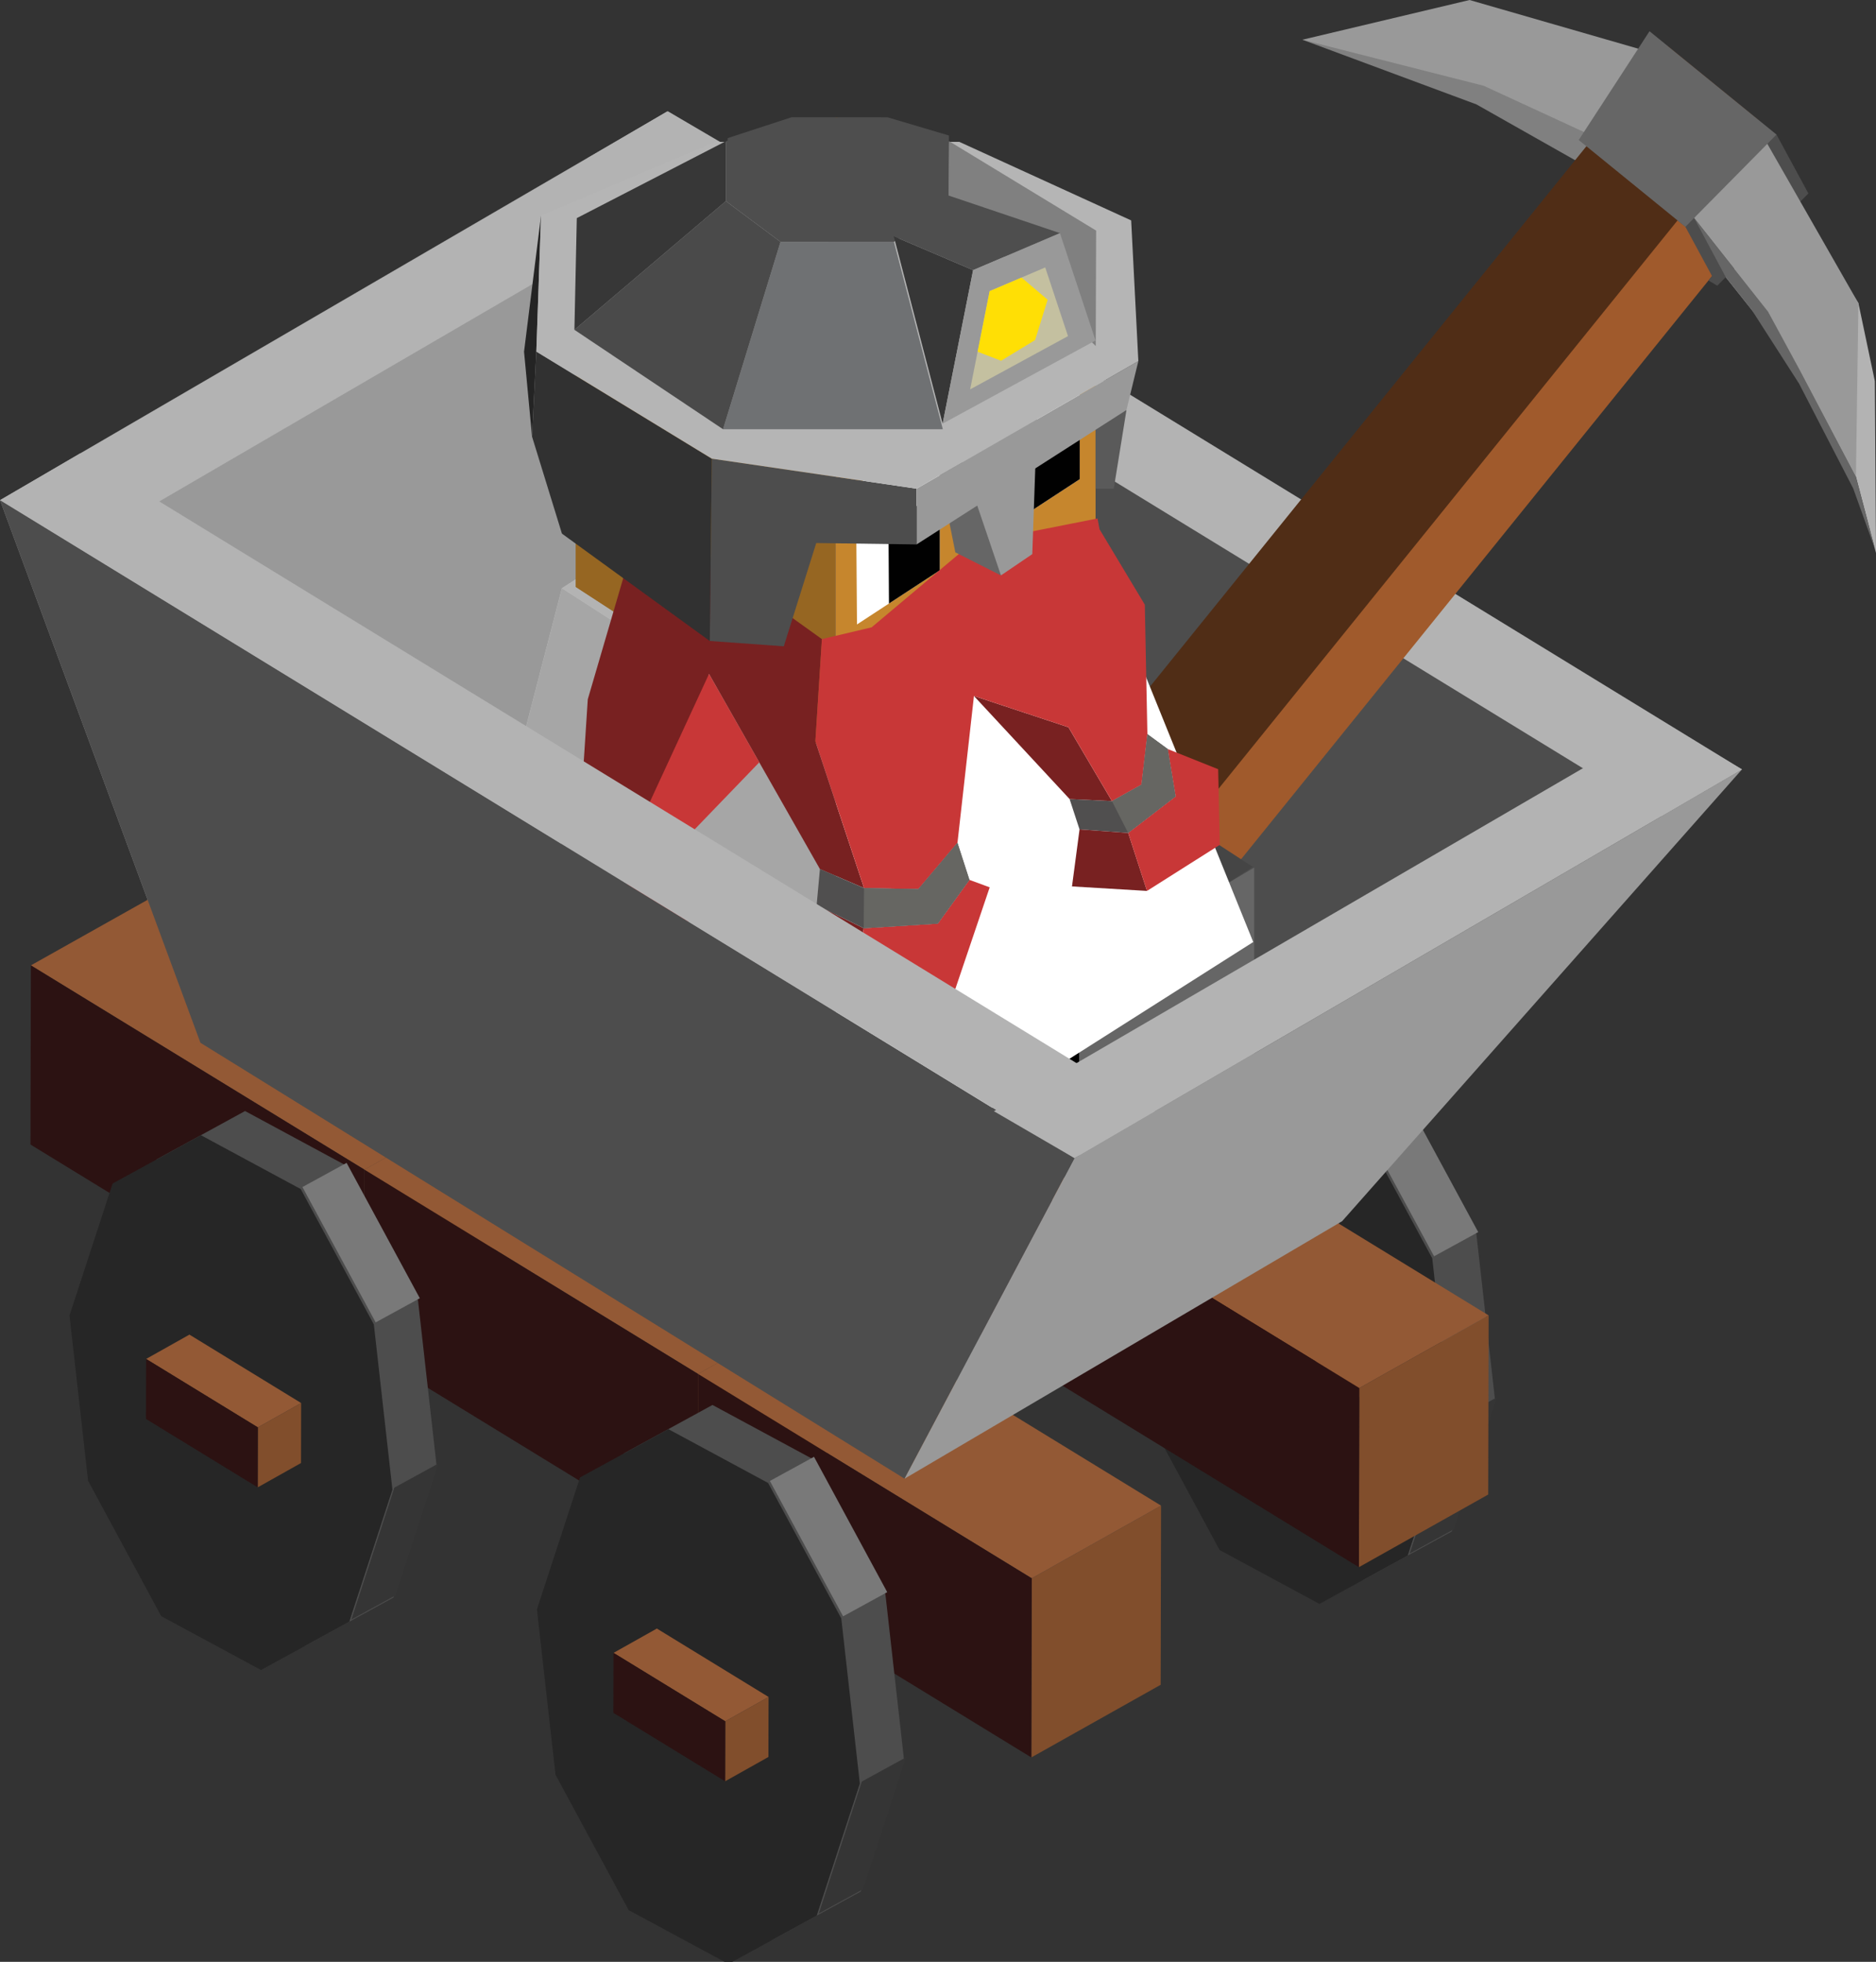 <?xml version="1.0" encoding="UTF-8" standalone="no"?>
<!-- Created with Inkscape (http://www.inkscape.org/) -->

<svg
   width="163.262mm"
   height="170.695mm"
   viewBox="0 0 163.262 170.695"
   version="1.1"
   id="svg1"
   inkscape:version="1.3 (0e150ed6c4, 2023-07-21)"
   sodipodi:docname="DWARF - GOBLINS all sprites.svg"
   xml:space="preserve"
   xmlns:inkscape="http://www.inkscape.org/namespaces/inkscape"
   xmlns:sodipodi="http://sodipodi.sourceforge.net/DTD/sodipodi-0.dtd"
   xmlns="http://www.w3.org/2000/svg"
   xmlns:svg="http://www.w3.org/2000/svg"><rect x="0" y="0" width="163.262" height="170.695" fill="#333333" stroke="none"/><sodipodi:namedview
     id="namedview1"
     pagecolor="#ffffff"
     bordercolor="#000000"
     borderopacity="0.25"
     inkscape:showpageshadow="2"
     inkscape:pageopacity="0.0"
     inkscape:pagecheckerboard="0"
     inkscape:deskcolor="#d1d1d1"
     inkscape:document-units="mm"
     inkscape:zoom="0.12267851"
     inkscape:cx="10873.95"
     inkscape:cy="2058.2251"
     inkscape:window-width="1920"
     inkscape:window-height="991"
     inkscape:window-x="-9"
     inkscape:window-y="-9"
     inkscape:window-maximized="1"
     inkscape:current-layer="layer1" /><defs
     id="defs1" /><g
     inkscape:label="Capa 1"
     inkscape:groupmode="layer"
     id="layer1"
     transform="translate(-2409.139,-79.715)"><g
       id="g59-0"
       transform="translate(-136.588,881.162)"><g
         id="g148-8-4-2"
         transform="translate(1622.38,-943.294)"><g
           id="g146-7-0-7"
           transform="translate(-42.176,-64.408)"><path
             sodipodi:type="star"
             style="fill:#4d4d4d;fill-opacity:1;stroke-width:3;stroke-opacity:0.971"
             id="path19-9-2-9-6"
             inkscape:flatsided="true"
             sodipodi:sides="10"
             sodipodi:cx="662.48096"
             sodipodi:cy="260.98868"
             sodipodi:r1="27.361679"
             sodipodi:r2="26.022501"
             sodipodi:arg1="1.3291344"
             sodipodi:arg2="1.6432937"
             inkscape:rounded="0"
             inkscape:randomized="0"
             d="m 669.029,287.555 -16.866,-1.225 -12.925,-10.905 -4.047,-16.419 6.377,-15.662 14.365,-8.923 16.866,1.225 12.925,10.905 4.047,16.419 -6.377,15.662 z"
             transform="matrix(0.517,0.218,-0.029,0.822,746.639,-38.518)" /><path
             sodipodi:type="star"
             style="fill:#262626;fill-opacity:1;stroke-width:3;stroke-opacity:0.971"
             id="path19-9-3-0-8-7"
             inkscape:flatsided="true"
             sodipodi:sides="10"
             sodipodi:cx="662.48096"
             sodipodi:cy="260.98868"
             sodipodi:r1="27.361679"
             sodipodi:r2="26.022501"
             sodipodi:arg1="1.3291344"
             sodipodi:arg2="1.6432937"
             inkscape:rounded="0"
             inkscape:randomized="0"
             d="m 669.029,287.555 -16.866,-1.225 -12.925,-10.905 -4.047,-16.419 6.377,-15.662 14.365,-8.923 16.866,1.225 12.925,10.905 4.047,16.419 -6.377,15.662 z"
             transform="matrix(0.517,0.218,-0.029,0.822,742.798,-36.415)" /><path
             style="fill:#797979;fill-opacity:1;stroke-width:15;stroke-linecap:round"
             d="m 1094.167,313.457 -3.841,2.102 -6.372,-11.777 3.841,-2.102"
             id="path133-2-8-8" /><path
             style="fill:#353535;fill-opacity:1;stroke-width:15;stroke-linecap:round"
             d="m 1091.951,329.935 3.841,-2.102 -3.744,11.483 -3.841,2.102"
             id="path143-5-6-4" /></g><g
           id="g147-7-7-2"><path
             style="fill:#814e2c;fill-opacity:1;stroke-width:15;stroke-linecap:round"
             d="m 1037.894,260.284 -0.012,5.22 3.77,-2.117 0.012,-5.22"
             id="path146-5-2-2-7-9"
             sodipodi:nodetypes="cccc" /><path
             style="fill:#935935;fill-opacity:1;stroke-width:15;stroke-linecap:round"
             d="m 1028.171,254.331 3.77,-2.117 9.723,5.953 -3.77,2.117"
             id="path146-3-6-1" /><path
             style="fill:#2c1212;fill-opacity:1;stroke-width:15;stroke-linecap:round"
             d="m 1028.171,254.331 -0.012,5.22 9.723,5.953 0.012,-5.22"
             id="path146-5-7-5-2"
             sodipodi:nodetypes="cccc" /></g></g><g
         id="g151-9-6-8"
         transform="translate(1309.14,-993.755)"><g
           id="g147-7-9-6-0-2"
           transform="matrix(2.986,0,0,2.986,-1802.338,-499.683)"><path
             style="fill:#814e2c;fill-opacity:1;stroke-width:15;stroke-linecap:round"
             d="m 1037.894,260.284 -0.012,5.22 3.77,-2.117 0.012,-5.22"
             id="path146-5-2-2-0-3-9-4"
             sodipodi:nodetypes="cccc" /><path
             style="fill:#935935;fill-opacity:1;stroke-width:15;stroke-linecap:round"
             d="m 1028.171,254.331 3.77,-2.117 9.723,5.953 -3.77,2.117"
             id="path146-3-1-9-3-4" /><path
             style="fill:#2c1212;fill-opacity:1;stroke-width:15;stroke-linecap:round"
             d="m 1028.171,254.331 -0.012,5.22 9.723,5.953 0.012,-5.22"
             id="path146-5-7-3-7-9-3"
             sodipodi:nodetypes="cccc" /></g><g
           id="g147-7-9-3-7-9-7"
           transform="matrix(2.986,0,0,2.986,-1773.304,-481.907)"><path
             style="fill:#814e2c;fill-opacity:1;stroke-width:15;stroke-linecap:round"
             d="m 1037.894,260.284 -0.012,5.22 3.77,-2.117 0.012,-5.22"
             id="path146-5-2-2-0-0-5-3-8"
             sodipodi:nodetypes="cccc" /><path
             style="fill:#935935;fill-opacity:1;stroke-width:15;stroke-linecap:round"
             d="m 1028.171,254.331 3.77,-2.117 9.723,5.953 -3.77,2.117"
             id="path146-3-1-6-1-8-8" /><path
             style="fill:#2c1212;fill-opacity:1;stroke-width:15;stroke-linecap:round"
             d="m 1028.171,254.331 -0.012,5.22 9.723,5.953 0.012,-5.22"
             id="path146-5-7-3-3-0-7-7"
             sodipodi:nodetypes="cccc" /></g><g
           id="g147-7-9-39-7-5-9"
           transform="matrix(2.986,0,0,2.986,-1744.27,-464.131)"><path
             style="fill:#814e2c;fill-opacity:1;stroke-width:15;stroke-linecap:round"
             d="m 1037.894,260.284 -0.012,5.22 3.77,-2.117 0.012,-5.22"
             id="path146-5-2-2-0-6-1-8-6"
             sodipodi:nodetypes="cccc" /><path
             style="fill:#935935;fill-opacity:1;stroke-width:15;stroke-linecap:round"
             d="m 1028.171,254.331 3.77,-2.117 9.723,5.953 -3.77,2.117"
             id="path146-3-1-3-7-3-1" /><path
             style="fill:#2c1212;fill-opacity:1;stroke-width:15;stroke-linecap:round"
             d="m 1028.171,254.331 -0.012,5.22 9.723,5.953 0.012,-5.22"
             id="path146-5-7-3-4-1-5-1"
             sodipodi:nodetypes="cccc" /></g></g><g
         id="g150-5-9"
         transform="translate(1301.355,-947.333)"><path
           style="fill:#999999;stroke:none;stroke-width:18.674;stroke-opacity:0"
           d="m 1261.816,236.614 37.097,-21.741 3.536,-59.297 -58.077,33.819"
           id="path141-7-9-3-0-5-7-7-5-9-2-4-2-1-5-1-2-5"
           sodipodi:nodetypes="cccc" /><path
           style="fill:#4d4d4d;stroke:none;stroke-width:18.674;stroke-opacity:0"
           d="m 1344.875,242.554 -45.962,-27.681 3.536,-59.297 93.518,57.254"
           id="path141-0-0-7-9-7-7-5-2-2-9-1-5-6-3-4-3-3-1"
           sodipodi:nodetypes="cccc" /></g><g
         id="g148-7-4-5-0"
         transform="translate(1581.701,-968.868)"><g
           id="g146-9-8-5-0"
           transform="translate(-42.176,-64.408)"><path
             sodipodi:type="star"
             style="fill:#4d4d4d;fill-opacity:1;stroke-width:3;stroke-opacity:0.971"
             id="path19-9-7-6-3-8"
             inkscape:flatsided="true"
             sodipodi:sides="10"
             sodipodi:cx="662.48096"
             sodipodi:cy="260.98868"
             sodipodi:r1="27.361679"
             sodipodi:r2="26.022501"
             sodipodi:arg1="1.3291344"
             sodipodi:arg2="1.6432937"
             inkscape:rounded="0"
             inkscape:randomized="0"
             d="m 669.029,287.555 -16.866,-1.225 -12.925,-10.905 -4.047,-16.419 6.377,-15.662 14.365,-8.923 16.866,1.225 12.925,10.905 4.047,16.419 -6.377,15.662 z"
             transform="matrix(0.517,0.218,-0.029,0.822,746.639,-38.518)" /><path
             sodipodi:type="star"
             style="fill:#262626;fill-opacity:1;stroke-width:3;stroke-opacity:0.971"
             id="path19-9-3-7-5-1-4"
             inkscape:flatsided="true"
             sodipodi:sides="10"
             sodipodi:cx="662.48096"
             sodipodi:cy="260.98868"
             sodipodi:r1="27.361679"
             sodipodi:r2="26.022501"
             sodipodi:arg1="1.3291344"
             sodipodi:arg2="1.6432937"
             inkscape:rounded="0"
             inkscape:randomized="0"
             d="m 669.029,287.555 -16.866,-1.225 -12.925,-10.905 -4.047,-16.419 6.377,-15.662 14.365,-8.923 16.866,1.225 12.925,10.905 4.047,16.419 -6.377,15.662 z"
             transform="matrix(0.517,0.218,-0.029,0.822,742.798,-36.415)" /><path
             style="fill:#797979;fill-opacity:1;stroke-width:15;stroke-linecap:round"
             d="m 1094.167,313.457 -3.841,2.102 -6.372,-11.777 3.841,-2.102"
             id="path133-0-1-7-1" /><path
             style="fill:#353535;fill-opacity:1;stroke-width:15;stroke-linecap:round"
             d="m 1091.951,329.935 3.841,-2.102 -3.744,11.483 -3.841,2.102"
             id="path143-14-2-5-8" /></g><g
           id="g147-2-6-4-4"><path
             style="fill:#814e2c;fill-opacity:1;stroke-width:15;stroke-linecap:round"
             d="m 1037.894,260.284 -0.012,5.22 3.77,-2.117 0.012,-5.22"
             id="path146-5-2-0-4-5-9"
             sodipodi:nodetypes="cccc" /><path
             style="fill:#935935;fill-opacity:1;stroke-width:15;stroke-linecap:round"
             d="m 1028.171,254.331 3.77,-2.117 9.723,5.953 -3.77,2.117"
             id="path146-9-6-0-8" /><path
             style="fill:#2c1212;fill-opacity:1;stroke-width:15;stroke-linecap:round"
             d="m 1028.171,254.331 -0.012,5.22 9.723,5.953 0.012,-5.22"
             id="path146-5-3-3-3-8"
             sodipodi:nodetypes="cccc" /></g></g><g
         id="g151-1-4"
         transform="translate(1280.633,-977.202)"><g
           id="g147-7-9-9-4"
           transform="matrix(2.986,0,0,2.986,-1802.338,-499.683)"><path
             style="fill:#814e2c;fill-opacity:1;stroke-width:15;stroke-linecap:round"
             d="m 1037.894,260.284 -0.012,5.22 3.77,-2.117 0.012,-5.22"
             id="path146-5-2-2-0-1-5"
             sodipodi:nodetypes="cccc" /><path
             style="fill:#935935;fill-opacity:1;stroke-width:15;stroke-linecap:round"
             d="m 1028.171,254.331 3.77,-2.117 9.723,5.953 -3.77,2.117"
             id="path146-3-1-5-2" /><path
             style="fill:#2c1212;fill-opacity:1;stroke-width:15;stroke-linecap:round"
             d="m 1028.171,254.331 -0.012,5.22 9.723,5.953 0.012,-5.22"
             id="path146-5-7-3-1-1"
             sodipodi:nodetypes="cccc" /></g><g
           id="g147-7-9-3-2-3"
           transform="matrix(2.986,0,0,2.986,-1773.304,-481.907)"><path
             style="fill:#814e2c;fill-opacity:1;stroke-width:15;stroke-linecap:round"
             d="m 1037.894,260.284 -0.012,5.22 3.77,-2.117 0.012,-5.22"
             id="path146-5-2-2-0-0-9-7"
             sodipodi:nodetypes="cccc" /><path
             style="fill:#935935;fill-opacity:1;stroke-width:15;stroke-linecap:round"
             d="m 1028.171,254.331 3.77,-2.117 9.723,5.953 -3.77,2.117"
             id="path146-3-1-6-7-3" /><path
             style="fill:#2c1212;fill-opacity:1;stroke-width:15;stroke-linecap:round"
             d="m 1028.171,254.331 -0.012,5.22 9.723,5.953 0.012,-5.22"
             id="path146-5-7-3-3-7-0"
             sodipodi:nodetypes="cccc" /></g><g
           id="g147-7-9-39-6-8"
           transform="matrix(2.986,0,0,2.986,-1744.27,-464.131)"><path
             style="fill:#814e2c;fill-opacity:1;stroke-width:15;stroke-linecap:round"
             d="m 1037.894,260.284 -0.012,5.22 3.77,-2.117 0.012,-5.22"
             id="path146-5-2-2-0-6-3-4"
             sodipodi:nodetypes="cccc" /><path
             style="fill:#935935;fill-opacity:1;stroke-width:15;stroke-linecap:round"
             d="m 1028.171,254.331 3.77,-2.117 9.723,5.953 -3.77,2.117"
             id="path146-3-1-3-0-8" /><path
             style="fill:#2c1212;fill-opacity:1;stroke-width:15;stroke-linecap:round"
             d="m 1028.171,254.331 -0.012,5.22 9.723,5.953 0.012,-5.22"
             id="path146-5-7-3-4-4-7"
             sodipodi:nodetypes="cccc" /></g></g><g
         id="g148-3-2"
         transform="translate(1570.949,-911.967)"><g
           id="g146-77-6"
           transform="translate(-42.176,-64.408)"><path
             sodipodi:type="star"
             style="fill:#4d4d4d;fill-opacity:1;stroke-width:3;stroke-opacity:0.971"
             id="path19-9-0-8"
             inkscape:flatsided="true"
             sodipodi:sides="10"
             sodipodi:cx="662.48096"
             sodipodi:cy="260.98868"
             sodipodi:r1="27.361679"
             sodipodi:r2="26.022501"
             sodipodi:arg1="1.3291344"
             sodipodi:arg2="1.6432937"
             inkscape:rounded="0"
             inkscape:randomized="0"
             d="m 669.029,287.555 -16.866,-1.225 -12.925,-10.905 -4.047,-16.419 6.377,-15.662 14.365,-8.923 16.866,1.225 12.925,10.905 4.047,16.419 -6.377,15.662 z"
             transform="matrix(0.517,0.218,-0.029,0.822,746.639,-38.518)" /><path
             sodipodi:type="star"
             style="fill:#262626;fill-opacity:1;stroke-width:3;stroke-opacity:0.971"
             id="path19-9-3-3-3"
             inkscape:flatsided="true"
             sodipodi:sides="10"
             sodipodi:cx="662.48096"
             sodipodi:cy="260.98868"
             sodipodi:r1="27.361679"
             sodipodi:r2="26.022501"
             sodipodi:arg1="1.3291344"
             sodipodi:arg2="1.6432937"
             inkscape:rounded="0"
             inkscape:randomized="0"
             d="m 669.029,287.555 -16.866,-1.225 -12.925,-10.905 -4.047,-16.419 6.377,-15.662 14.365,-8.923 16.866,1.225 12.925,10.905 4.047,16.419 -6.377,15.662 z"
             transform="matrix(0.517,0.218,-0.029,0.822,742.798,-36.415)" /><path
             style="fill:#797979;fill-opacity:1;stroke-width:15;stroke-linecap:round"
             d="m 1094.167,313.457 -3.841,2.102 -6.372,-11.777 3.841,-2.102"
             id="path133-43-2" /><path
             style="fill:#353535;fill-opacity:1;stroke-width:15;stroke-linecap:round"
             d="m 1091.951,329.935 3.841,-2.102 -3.744,11.483 -3.841,2.102"
             id="path143-10-4" /></g><g
           id="g147-21-8"><path
             style="fill:#814e2c;fill-opacity:1;stroke-width:15;stroke-linecap:round"
             d="m 1037.894,260.284 -0.012,5.22 3.77,-2.117 0.012,-5.22"
             id="path146-5-2-9-4"
             sodipodi:nodetypes="cccc" /><path
             style="fill:#935935;fill-opacity:1;stroke-width:15;stroke-linecap:round"
             d="m 1028.171,254.331 3.77,-2.117 9.723,5.953 -3.77,2.117"
             id="path146-7-4" /><path
             style="fill:#2c1212;fill-opacity:1;stroke-width:15;stroke-linecap:round"
             d="m 1028.171,254.331 -0.012,5.22 9.723,5.953 0.012,-5.22"
             id="path146-5-9-5"
             sodipodi:nodetypes="cccc" /></g></g><g
         id="g148-7-2-6"
         transform="translate(1530.271,-937.541)"><g
           id="g146-9-9-5"
           transform="translate(-42.176,-64.408)"><path
             sodipodi:type="star"
             style="fill:#4d4d4d;fill-opacity:1;stroke-width:3;stroke-opacity:0.971"
             id="path19-9-7-7-6"
             inkscape:flatsided="true"
             sodipodi:sides="10"
             sodipodi:cx="662.48096"
             sodipodi:cy="260.98868"
             sodipodi:r1="27.361679"
             sodipodi:r2="26.022501"
             sodipodi:arg1="1.3291344"
             sodipodi:arg2="1.6432937"
             inkscape:rounded="0"
             inkscape:randomized="0"
             d="m 669.029,287.555 -16.866,-1.225 -12.925,-10.905 -4.047,-16.419 6.377,-15.662 14.365,-8.923 16.866,1.225 12.925,10.905 4.047,16.419 -6.377,15.662 z"
             transform="matrix(0.517,0.218,-0.029,0.822,746.639,-38.518)" /><path
             sodipodi:type="star"
             style="fill:#262626;fill-opacity:1;stroke-width:3;stroke-opacity:0.971"
             id="path19-9-3-7-2-0"
             inkscape:flatsided="true"
             sodipodi:sides="10"
             sodipodi:cx="662.48096"
             sodipodi:cy="260.98868"
             sodipodi:r1="27.361679"
             sodipodi:r2="26.022501"
             sodipodi:arg1="1.3291344"
             sodipodi:arg2="1.6432937"
             inkscape:rounded="0"
             inkscape:randomized="0"
             d="m 669.029,287.555 -16.866,-1.225 -12.925,-10.905 -4.047,-16.419 6.377,-15.662 14.365,-8.923 16.866,1.225 12.925,10.905 4.047,16.419 -6.377,15.662 z"
             transform="matrix(0.517,0.218,-0.029,0.822,742.798,-36.415)" /><path
             style="fill:#797979;fill-opacity:1;stroke-width:15;stroke-linecap:round"
             d="m 1094.167,313.457 -3.841,2.102 -6.372,-11.777 3.841,-2.102"
             id="path133-0-2-6" /><path
             style="fill:#353535;fill-opacity:1;stroke-width:15;stroke-linecap:round"
             d="m 1091.951,329.935 3.841,-2.102 -3.744,11.483 -3.841,2.102"
             id="path143-14-0-4" /></g><g
           id="g147-2-4-7"><path
             style="fill:#814e2c;fill-opacity:1;stroke-width:15;stroke-linecap:round"
             d="m 1037.894,260.284 -0.012,5.22 3.77,-2.117 0.012,-5.22"
             id="path146-5-2-0-3-6"
             sodipodi:nodetypes="cccc" /><path
             style="fill:#935935;fill-opacity:1;stroke-width:15;stroke-linecap:round"
             d="m 1028.171,254.331 3.77,-2.117 9.723,5.953 -3.77,2.117"
             id="path146-9-7-2" /><path
             style="fill:#2c1212;fill-opacity:1;stroke-width:15;stroke-linecap:round"
             d="m 1028.171,254.331 -0.012,5.22 9.723,5.953 0.012,-5.22"
             id="path146-5-3-6-2"
             sodipodi:nodetypes="cccc" /></g></g><path
         style="fill:#b3b3b3;stroke-width:15;stroke-linecap:round"
         d="m 2697.323,-734.503 -7.013,4.079 -93.49,-57.239 6.985,-4.094"
         id="path58-4-0"
         sodipodi:nodetypes="cccc" /><path
         style="fill:#b3b3b3;stroke-width:15;stroke-linecap:round"
         d="m 2545.747,-757.924 7.013,4.079 58.086,-33.819 -6.985,-4.094"
         id="path58-4-5-1-6"
         sodipodi:nodetypes="cccc" /><g
         id="g39-4"
         transform="translate(0.589,6.662)"><g
           id="g37-8-5-7"
           transform="matrix(-1.2,0,0,1.2,5424.689,-68.968)"><path
             style="fill:#4d4d4d;stroke:#020202;stroke-width:3.881;stroke-opacity:0"
             d="m 2311.432,-560.341 3.649,-14.623"
             id="path114-5-5-0-7-3-6-5-2-3" /><path
             style="fill:#b3b3b3;stroke-width:18;stroke-linecap:round"
             d="m 2263.574,-575.855 0.084,-12.462 1.191,-5.651 5.557,-8.852 5.222,5.513 -1.116,1.402 -5.425,6.817 -4.058,7.714 z"
             id="path148-0-7-6-5"
             sodipodi:nodetypes="ccccccccc" /><path
             style="fill:#808080;stroke-width:18;stroke-linecap:round"
             d="m 2305.175,-613.07 v 0 l -14.437,1.391 -14.683,4.237 9.341,3.108 7.155,-4.047 z"
             id="path148-1-2-0-3-0"
             sodipodi:nodetypes="ccccccc" /><path
             id="path1-9-3-3-3-3-0-76-6-0-58-1-1-5-7"
             style="fill:#a05a2c;fill-opacity:1;stroke:none;stroke-width:0.608;stroke-opacity:0"
             inkscape:transform-center-x="-14.155208"
             inkscape:transform-center-y="16.801042"
             d="m 2275.783,-609.099 9.905,12.262 24.122,29.861 9.906,12.262 -6.61,5.377 -9.905,-12.262 -23.96,-29.66 -9.905,-12.262 0.773,-0.317 2.956,-3.16 z" /><path
             id="path1-9-3-3-3-3-0-76-6-0-58-8-7-4-0-0"
             style="fill:#4d4d4d;fill-opacity:1;stroke:none;stroke-width:0.608;stroke-opacity:0"
             inkscape:transform-center-x="-14.155208"
             inkscape:transform-center-y="16.801042"
             d="m 2277.686,-609.414 -6.896,3.22 -2.313,4.271 5.992,6.065 2.296,-4.289 -1.991,3.72 -0.304,0.569 0.616,0.623 0.636,-0.38 -0.258,-0.319 1.934,-3.572 0.877,-0.714 4.545,-1.308 z"
             sodipodi:nodetypes="cccccccccccccc" /><path
             style="fill:#999999;stroke-width:18;stroke-linecap:round"
             d="m 2265.03,-581.373 -0.181,-12.594 7.571,-13.243 4.346,7.064 -5.365,6.787 z"
             id="path148-5-9-0-4-1"
             sodipodi:nodetypes="cccccc" /><path
             style="fill:#999999;stroke-width:18;stroke-linecap:round"
             d="m 2305.175,-613.07 -12.125,-2.88 -14.683,4.237 4.114,6.383 9.538,-4.4 z"
             id="path148-1-9-5-7-4-7"
             sodipodi:nodetypes="cccccc" /><path
             id="path1-9-3-3-3-3-0-76-6-0-58-89-8-8-0-3"
             style="fill:#502d16;fill-opacity:1;stroke:none;stroke-width:0.608;stroke-opacity:0"
             inkscape:transform-center-x="-14.155208"
             inkscape:transform-center-y="16.801042"
             d="m 2278.693,-612.631 9.905,12.262 33.43,41.383 -6.61,5.377 -9.906,-12.262 -17.686,-21.894 -5.833,-7.221 -9.906,-12.262 z" /><path
             id="path1-9-3-3-3-3-0-76-6-0-58-8-4-6-8-7-6"
             style="fill:#666666;fill-opacity:1;stroke:none;stroke-width:0.608;stroke-opacity:0"
             inkscape:transform-center-x="-14.155208"
             inkscape:transform-center-y="16.801042"
             d="m 2279.999,-613.686 -9.209,7.492 6.608,6.688 7.736,-6.293 z"
             sodipodi:nodetypes="ccccc" /><path
             style="fill:#666666;fill-opacity:1;stroke-width:15;stroke-linecap:round"
             d="m 2276.766,-600.146 -2.296,4.289 -1.87,2.355 -3.445,5.365 -3.926,7.598 -1.571,4.368 1.372,-5.201 4.058,-7.714 2.313,-4.271 z"
             id="path57-3-8-3-9"
             sodipodi:nodetypes="cccccccccc" /></g><path
           style="fill:#4d4d4d;stroke:#020202;stroke-width:4.658;stroke-opacity:0"
           d="m 2639.083,-726.664 -4.379,-17.548"
           id="path114-5-5-0-7-3-6-5-2-0-3" /><path
           style="fill:#c87137;fill-opacity:1;stroke-width:18;stroke-linecap:round"
           d="m 2646.186,-733.299 2.775,5.126 -7.932,-6.452 -2.775,-5.126"
           id="path45-34-9-5-8-8" /></g><g
         id="g28-4"
         transform="matrix(1.44,0,0,1.44,-1255.256,39.443)"><g
           id="g14-9-4-8-0-1-3-2-8-9-6-4-9-6-4-2"
           transform="matrix(1.116,0,0,1.116,2523.92,-900.978)"><rect
             style="fill:#454545;fill-opacity:1;stroke:none;stroke-width:0.035;stroke-dasharray:none;stroke-opacity:1"
             id="rect4-9-3-7-9-8-8-9-6-8-02-7-6-0-1-4-3-7-2-3-5-4-7-9"
             width="11.299"
             height="11.299"
             x="393.355"
             y="225.949"
             transform="matrix(0.838,0.545,-0.838,0.545,0,0)" /></g><g
           id="g15-5-1-6-4-0-3-4-8-7-50-9-1-3-04-3"
           transform="matrix(1.116,0,0,1.116,2523.92,-900.978)"><rect
             style="fill:#616161;fill-opacity:1;stroke:none;stroke-width:0.035;stroke-dasharray:none;stroke-opacity:0"
             id="rect4-4-8-1-1-4-5-6-0-8-51-9-3-2-0-1-35-8-3-5-68-8-8-5"
             width="11.299"
             height="11.299"
             x="404.902"
             y="211.585"
             transform="matrix(0.838,0.545,-0.838,0.545,0,0)" /><path
             style="fill:#000000;fill-opacity:1;stroke:none;stroke-width:0.279;stroke-opacity:0"
             d="m 162.076,336.673 v 11.669 l -9.473,-6.158 1.7e-4,-11.14 z"
             id="path1-9-3-0-1-8-20-4-0-8-0-7-4-2-0-0-1-2-4-44-8"
             sodipodi:nodetypes="ccccc" /><path
             style="fill:#666666;fill-opacity:1;stroke:none;stroke-width:0.279;stroke-opacity:0"
             d="m 171.549,331.044 -1.8e-4,11.14 -9.473,6.159 v -11.669"
             id="path2-0-2-0-2-5-9-9-4-4-0-7-2-5-6-0-6-24-7-2-1"
             sodipodi:nodetypes="cccc" /><rect
             style="fill:#454545;fill-opacity:1;stroke:none;stroke-width:0.035;stroke-dasharray:none;stroke-opacity:1"
             id="rect4-9-3-7-9-8-8-6-4-3-5-1-6-4-3-4-1-93-4-9-1-1-7-3-3"
             width="11.299"
             height="11.299"
             x="394.683"
             y="201.365"
             transform="matrix(0.838,0.545,-0.838,0.545,0,0)" /></g><g
           id="g19-9-1-0-6-7-3-5-9-9-6-3-5-6-8-5"
           transform="translate(2718.458,-681.907)"><path
             id="path2-0-9-2-5-2-3-9-2-4-7-6-1-2-2-5-4-8-02-7-0-2"
             style="fill:#ffffff;fill-opacity:1;stroke:none;stroke-width:0.472;stroke-dasharray:none;stroke-opacity:1"
             d="m -28.418,122.923 -16.509,10.574 -6.267,24.199 22.811,13.207 25.236,-16.029 -8.697,-21.491 z" /></g><g
           id="g19-9-9-8-0-1-7-9-5-9-9-4-4-5-8-8-2"
           transform="translate(2718.458,-681.907)"><path
             id="path2-0-9-2-5-2-3-9-6-2-9-2-7-0-8-5-2-3-3-6-9-0-9"
             style="fill:#808080;fill-opacity:0;stroke:none;stroke-width:0.472;stroke-dasharray:none;stroke-opacity:0"
             d="m -11.843,133.384 -16.54,10.753 v 26.767 l 25.236,-16.029 z"
             sodipodi:nodetypes="ccccc" /><path
             id="path2-0-9-9-4-5-7-5-1-8-27-9-0-0-0-9-6-2-8-2-1-6-9-6"
             style="fill:#000000;fill-opacity:0.35;stroke:none;stroke-width:0.472;stroke-dasharray:none;stroke-opacity:0"
             d="m -44.926,133.498 16.544,10.639 v 26.767 L -51.193,157.696 Z"
             sodipodi:nodetypes="ccccc" /><path
             style="fill:#000000;fill-opacity:0.3;stroke:none;stroke-width:0.265"
             d="m -44.926,133.498 16.544,10.639 16.54,-10.753 -16.575,-10.461"
             id="path19-9-8-3-0-0-9-8-5-7-0-0-4-2-4-2-9" /></g><g
           id="g18-4-5-4-9-5-3-7-4-2-6-1-1-2-9"
           transform="translate(2791.591,-688.776)"><rect
             style="fill:#616161;fill-opacity:1;stroke:none;stroke-width:0.059;stroke-dasharray:none;stroke-opacity:0"
             id="rect4-4-8-1-1-2-1-9-2-5-9-7-6-9-34-8-5-5-9-0-46-8"
             width="18.731"
             height="18.731"
             x="58.783"
             y="179.866"
             transform="matrix(0.838,0.545,-0.838,0.545,0,0)" /><path
             style="fill:#966622;fill-opacity:1;stroke:none;stroke-width:0.463;stroke-dasharray:none;stroke-opacity:0"
             d="m -101.516,131.153 v 19.346 l -15.704,-10.21 -5e-5,-18.165 z"
             id="path1-9-9-4-8-7-1-4-2-5-8-0-6-0-5-9-4-8-7"
             sodipodi:nodetypes="ccccc" /><path
             style="fill:#c6862d;fill-opacity:1;stroke:none;stroke-width:0.463;stroke-dasharray:none;stroke-opacity:0"
             d="m -85.812,122.124 v 18.165 l -15.704,10.21 v -19.346"
             id="path2-0-0-8-8-6-6-5-3-1-1-3-2-6-4-3-9-6-9"
             sodipodi:nodetypes="cccc" /><rect
             style="fill:#663615;fill-opacity:1;stroke:none;stroke-width:0.059;stroke-dasharray:none;stroke-opacity:1"
             id="rect4-9-3-7-9-8-3-7-9-7-0-6-7-4-1-9-5-9-8-7-3-0-1"
             width="18.731"
             height="18.731"
             x="42.119"
             y="163.203"
             transform="matrix(0.838,0.545,-0.838,0.545,0,0)" /><g
             id="g16-5-9-1-0-6-3-8-1-7-8-9-4-4-9-5"
             transform="matrix(1.116,0,0,1.116,-267.671,-212.201)"><path
               style="fill:#ffffff;fill-opacity:1;stroke:#020202;stroke-width:0.939;stroke-dasharray:none;stroke-opacity:0"
               d="m 149.982,310.328 4.54,-2.76 v 7.382 l -4.483,2.932 z"
               id="path214-0-3-5-7-4-8-7-6-2-7-6-2-5-7-4-5-1-3"
               sodipodi:nodetypes="ccccc" /><path
               style="fill:#000000;fill-opacity:0.993;stroke:#020202;stroke-width:0.939;stroke-dasharray:none;stroke-opacity:0"
               d="m 154.522,310.643 -2.779,1.834 0.028,4.273 2.751,-1.799"
               id="path215-2-6-2-5-2-5-5-3-5-5-2-5-4-7-0-6-12-4" /><path
               style="fill:#ffffff;fill-opacity:1;stroke:#020202;stroke-width:0.939;stroke-dasharray:none;stroke-opacity:0"
               d="m 157.562,305.393 4.54,-2.76 v 7.382 l -4.483,2.932 z"
               id="path214-0-5-2-8-62-3-5-2-1-4-2-5-8-3-6-8-2-0-0"
               sodipodi:nodetypes="ccccc" /><path
               style="fill:#000000;fill-opacity:0.993;stroke:#020202;stroke-width:0.939;stroke-dasharray:none;stroke-opacity:0"
               d="m 162.102,305.708 -2.779,1.834 0.028,4.273 2.751,-1.799"
               id="path215-2-5-8-3-5-7-1-6-8-4-5-3-8-3-8-5-4-1-8" /></g></g><g
           id="g110-9-2-7-3"
           transform="translate(2908.82,344.602)"><path
             style="fill:#5a5a5a;fill-opacity:1;stroke-width:15;stroke-linecap:round"
             d="m -201.17,-903.781 -0.767,4.754 h -1.82 l 0.718,-4.659"
             id="path109-2-2-0-9-7"
             sodipodi:nodetypes="cccc" /><g
             id="g18-4-5-4-9-5-3-7-4-0-5-9-7-4-9-5-9"
             transform="translate(-117.229,-1033.379)"><rect
               style="fill:#616161;fill-opacity:1;stroke:none;stroke-width:0.059;stroke-dasharray:none;stroke-opacity:0"
               id="rect4-4-8-1-1-2-1-9-2-5-9-7-6-9-34-8-7-9-8-9-7-9-4-3"
               width="18.731"
               height="18.731"
               x="58.783"
               y="179.866"
               transform="matrix(0.838,0.545,-0.838,0.545,0,0)" /><path
               style="fill:#966622;fill-opacity:1;stroke:none;stroke-width:0.463;stroke-dasharray:none;stroke-opacity:0"
               d="m -101.516,131.153 v 19.346 l -15.704,-10.21 -5e-5,-18.165 z"
               id="path1-9-9-4-8-7-1-4-2-5-8-0-6-4-96-2-0-1-4-1-6"
               sodipodi:nodetypes="ccccc" /><path
               style="fill:#c6862d;fill-opacity:1;stroke:none;stroke-width:0.463;stroke-dasharray:none;stroke-opacity:0"
               d="m -85.812,122.124 v 18.165 l -15.704,10.21 v -19.346"
               id="path2-0-0-8-8-6-6-5-3-1-1-3-2-5-6-8-2-9-5-1-9"
               sodipodi:nodetypes="cccc" /><rect
               style="fill:#663615;fill-opacity:1;stroke:none;stroke-width:0.059;stroke-dasharray:none;stroke-opacity:1"
               id="rect4-9-3-7-9-8-3-7-9-7-0-6-7-4-1-9-5-4-0-4-4-9-9-79-0"
               width="18.731"
               height="18.731"
               x="42.119"
               y="163.203"
               transform="matrix(0.838,0.545,-0.838,0.545,0,0)" /><g
               id="g16-5-9-1-0-6-3-8-1-7-5-7-4-7-7-4-0-6"
               transform="matrix(1.116,0,0,1.116,-267.671,-212.201)"><path
                 style="fill:#ffffff;fill-opacity:1;stroke:#020202;stroke-width:0.939;stroke-dasharray:none;stroke-opacity:0"
                 d="m 149.982,310.328 4.54,-2.76 v 7.382 l -4.483,2.932 z"
                 id="path214-0-3-5-7-4-8-7-6-2-7-6-2-9-25-91-4-5-9-0-4"
                 sodipodi:nodetypes="ccccc" /><path
                 style="fill:#000000;fill-opacity:0.993;stroke:#020202;stroke-width:0.939;stroke-dasharray:none;stroke-opacity:0"
                 d="m 154.522,310.643 -2.779,1.834 0.028,4.273 2.751,-1.799"
                 id="path215-2-6-2-5-2-5-5-3-5-5-2-5-2-8-5-2-0-5-1-7" /><path
                 style="fill:#ffffff;fill-opacity:1;stroke:#020202;stroke-width:0.939;stroke-dasharray:none;stroke-opacity:0"
                 d="m 157.562,305.393 4.54,-2.76 v 7.382 l -4.483,2.932 z"
                 id="path214-0-5-2-8-62-3-5-2-1-4-2-5-8-5-5-40-5-3-6-5-2"
                 sodipodi:nodetypes="ccccc" /><path
                 style="fill:#000000;fill-opacity:0.993;stroke:#020202;stroke-width:0.939;stroke-dasharray:none;stroke-opacity:0"
                 d="m 162.102,305.708 -2.779,1.834 0.028,4.273 2.751,-1.799"
                 id="path215-2-5-8-3-5-7-1-6-8-4-5-3-8-1-9-5-8-3-9-1-7" /></g></g><path
             id="path191-30-6-5-8-3-6-5-8-8-3-1-1-6-7-6-1-9-9-2-6-9"
             style="fill:#4e4e4e;fill-opacity:1;stroke:#020202;stroke-width:4.144;stroke-opacity:0"
             d="m -215.607,-921.465 3.704,1.098 v 3.622 l -3.302,2.464 -6.853,-6.1e-4 -3.302,-2.464 0.089,-3.462 3.847,-1.258 z"
             sodipodi:nodetypes="ccccccccc" /><g
             id="g26-7-7-3-0-5-1-3-4-8-8-0-8-19-7"
             transform="matrix(1.009,0,-0.123,0.877,-677.735,-1230.9)"><path
               style="fill:#782121;fill-opacity:1;stroke:#020202;stroke-width:5.093;stroke-opacity:0"
               d="m 501.943,411.977 1.442,-4.87 3.015,1.596 -0.213,5.994 z"
               id="path213-7-88-7-5-4-7-4-2-1-67-63-5-4-0-5-6-7"
               sodipodi:nodetypes="ccccc" /><g
               id="g25-7-3-1-2-1-2-9-73-3-2-0-6-4-2"><path
                 style="fill:#504f4f;fill-opacity:1;stroke:#020202;stroke-width:3.881;stroke-opacity:0"
                 d="m 517.643,399.8 0.851,2.093 2.944,0.244 2.536,-2.514 -0.869,-3.263 -1.348,-1.029 0.071,3.476 -1.632,1.135 z"
                 id="path87-7-8-23-5-3-6-8-7-8-8-6-16-3-0-4-1-0-2" /><path
                 style="fill:#4d4d4d;stroke:#020202;stroke-width:3.881;stroke-opacity:0"
                 d="m 491.347,405.804 3.649,-14.623"
                 id="path114-5-5-7-7-3-7-0-3-5-2-47-2-73-9-3-5-7-9" /><path
                 style="fill:#782121;stroke:#020202;stroke-width:3.881;stroke-opacity:0"
                 d="m 490.42,403.112 1.023,2.7 3.167,-8.683 0.039,-0.603 0.347,-5.345 8.282,13.443 2.802,1.312 -4.149,-10.12 -0.467,-7.034 -6.539,-4.908 -4.026,-1.348 -1.841,2.028 -1.11,8.375 0.515,7.85"
                 id="path115-4-6-2-9-28-0-2-0-5-7-63-0-7-4-4-9-86-2"
                 sodipodi:nodetypes="cccccccccccccc" /><path
                 style="fill:#782121;stroke:#020202;stroke-width:3.881;stroke-opacity:0"
                 d="m 520.197,399.942 -3.223,-5.085 -5.926,-2.157 6.595,7.1"
                 id="path118-2-2-0-9-46-2-2-56-3-7-9-5-7-3-9-6-5-7" /><path
                 style="fill:#c83737;stroke:#020202;stroke-width:3.881;stroke-opacity:0"
                 d="m 516.975,394.857 3.223,5.085 1.632,-1.135 -0.071,-3.476 -1.241,-8.92 -3.348,-5.199 -0.209,-0.742 -7.341,1.72 -5.276,5.781 -2.878,0.811 0.467,7.034 4.149,10.12 3.263,0.071 1.951,-3.192 -0.246,-10.115"
                 id="path120-7-5-1-1-0-1-2-3-6-8-80-5-9-4-4-1-9-8"
                 sodipodi:nodetypes="ccccccccccccccc" /><path
                 style="fill:#c83737;stroke:#020202;stroke-width:3.881;stroke-opacity:0"
                 d="m 495.034,402.459 3.715,-5.187 -3.753,-6.091 -3.365,12.026 1.021,0.08 z"
                 id="path123-4-6-5-1-4-2-4-8-4-3-10-6-8-8-1-1-2-8"
                 sodipodi:nodetypes="cccccc" /><path
                 style="fill:#c83737;stroke:#020202;stroke-width:3.881;stroke-opacity:0"
                 d="m 506.4,408.703 4.398,-0.319 1.525,-3.015 1.277,0.515 -1.401,8.14 -6.012,0.674"
                 id="path121-1-2-9-8-6-8-9-3-1-1-8-0-2-6-8-4-3-4" /><path
                 style="fill:#c83737;stroke:#020202;stroke-width:3.881;stroke-opacity:0"
                 d="m 491.797,410.886 5.657,-3.7 -1.517,-2.745 -2.834,1.254 -1.467,-0.05"
                 id="path122-3-3-8-4-9-1-5-6-4-5-1-27-4-5-6-5-3-7"
                 sodipodi:nodetypes="ccccc" /><path
                 style="fill:#782121;fill-opacity:1;stroke:#020202;stroke-width:5.093;stroke-opacity:0"
                 d="m 487.51,403.061 -0.546,3.697 4.833,4.128 -0.161,-5.242 -1.467,-0.05 z"
                 id="path212-7-9-1-5-3-7-2-6-8-41-4-8-8-3-2-8-9"
                 sodipodi:nodetypes="cccccc" /><path
                 style="fill:#504f4f;fill-opacity:1;stroke:#020202;stroke-width:3.881;stroke-opacity:0"
                 d="m 488.463,400.779 1.956,2.333 1.212,0.095 3.403,-0.747 0.903,1.981 -2.834,1.254 -2.934,-0.1 -2.659,-2.533"
                 id="path73-2-8-8-9-0-0-8-6-3-7-9-0-6-6-9-4-7-1"
                 sodipodi:nodetypes="cccccccc" /><path
                 style="fill:#504f4f;fill-opacity:1;stroke:#020202;stroke-width:3.881;stroke-opacity:0"
                 d="m 503.278,404.624 0.106,2.483 3.015,1.596 4.398,-0.319 1.525,-3.015 -1.029,-2.554 -1.951,3.192 -3.263,-0.071 z"
                 id="path75-8-8-1-1-02-6-0-64-3-2-72-74-3-6-5-5-9-5" /><path
                 style="fill:#782121;stroke:#020202;stroke-width:3.881;stroke-opacity:0"
                 d="m 521.439,402.137 1.614,3.994 -4.531,-0.31 -0.027,-3.928"
                 id="path117-2-3-43-0-0-8-1-9-9-4-81-04-5-2-9-9-5-9" /><path
                 style="fill:#c83737;stroke:#020202;stroke-width:3.881;stroke-opacity:0"
                 d="m 523.052,406.131 3.972,-3.174 -0.732,-5.212 -3.187,-1.386 0.869,3.263 -2.536,2.514"
                 id="path119-5-50-1-4-3-0-8-7-5-1-2-1-4-2-0-0-3-8"
                 sodipodi:nodetypes="cccccc" /><path
                 style="fill:#666662;fill-opacity:1;stroke-width:0.265"
                 d="m 491.636,405.645 1.467,0.05 2.834,-1.254 -0.903,-1.981 -3.403,0.747"
                 id="path10-7-8-1-8-3-4-3-9-4-8-9-0-51-7"
                 sodipodi:nodetypes="ccccc" /><path
                 style="fill:#666662;fill-opacity:1;stroke-width:0.265"
                 d="m 506.08,405.937 0.319,2.766 4.398,-0.319 1.525,-3.015 -1.028,-2.554 -1.951,3.192"
                 id="path16-75-6-3-1-8-9-2-7-8-2-1-3-5-7" /><path
                 style="fill:#666662;fill-opacity:1;stroke-width:0.265"
                 d="m 520.197,399.942 1.241,2.195 2.536,-2.514 -0.869,-3.263 -1.348,-1.029 0.071,3.476"
                 id="path17-0-6-1-8-2-0-3-4-4-5-4-3-04-0" /></g></g><g
             id="g82-5-4-8-2-3-6-3"
             transform="translate(-279.111,-127.95)"><path
               style="fill:#242424;fill-opacity:1;stroke:#020202;stroke-width:3.996;stroke-opacity:0"
               d="m 42.275,-779.359 -0.258,5.137 -0.484,-5.131 1.026,-8.223"
               id="path192-2-07-8-0-4-9-1-9-5-4-8-4-9-4-7-1-5-89-8"
               sodipodi:nodetypes="cccc" /><path
               style="fill:#5d5d5d;fill-opacity:1;stroke:#020202;stroke-width:3.996;stroke-opacity:0"
               d="m 76.906,-776.132 c -5.238,-21.205 0.624,-1.674 0.541,-4.381 l -1.354,-6.498 -0.023,5.357"
               id="path196-0-05-8-6-86-7-7-53-7-5-7-9-9-0-9-3-1-1-4"
               sodipodi:nodetypes="cccc" /><path
               style="fill:#4d4d4d;fill-opacity:1;stroke:#020202;stroke-width:5.064;stroke-opacity:0"
               d="m 52.756,-761.875 4.475,0.322 1.961,-6.239 6.064,0.084 v -3.369 l -12.375,-1.813 z"
               id="path194-9-1-4-0-0-7-6-5-4-0-2-7-1-2-1-9-4-5-8"
               sodipodi:nodetypes="ccccccc" /><path
               style="fill:#313131;fill-opacity:1;stroke:#020202;stroke-width:4.665;stroke-opacity:0"
               d="m 42.017,-774.222 1.806,5.861 8.933,6.486 0.125,-11.015 -10.605,-6.469 z"
               id="path193-1-8-9-3-9-3-9-9-9-4-3-4-1-5-4-9-9-50-9"
               sodipodi:nodetypes="cccccc" /></g><path
             id="path40-12-6-6-7-8-2-0-8-2"
             style="fill:#999999;stroke-width:0.236;stroke-opacity:0.971"
             d="m -206.563,-903.686 -5.389,3.432 0.439,2.457 2.756,4.011 1.895,-1.287 z"
             sodipodi:nodetypes="cccccc" /><path
             id="path40-12-6-9-92-7-7-8-1-2-5"
             style="fill:#666666;stroke-width:0.161;stroke-opacity:0.971"
             d="m -212.835,-901.775 1.658,0.856 2.421,7.133 -2.756,-1.392 z"
             sodipodi:nodetypes="ccccc" /><path
             id="path40-50-5-73-8-7-7-8-9-2-1-5-6-2"
             style="fill:#999999;stroke-width:0.236;stroke-opacity:0.971"
             d="m -200.452,-906.735 -13.403,7.708 v 3.369 l 12.684,-8.122 z"
             sodipodi:nodetypes="ccccc" /><path
             id="path71-3-6-3-9-5-45-4"
             style="fill:#b5b5b5;fill-opacity:1;stroke-width:16.781;stroke-linecap:round"
             inkscape:transform-center-x="2.4056053e-06"
             inkscape:transform-center-y="1.1604396e-05"
             d="m -211.273,-919.983 -14.756,0.005 -10.522,4.452 -0.284,8.217 10.605,6.469 12.375,1.813 13.403,-7.708 -0.434,-8.501 z"
             sodipodi:nodetypes="ccccccccc" /><g
             id="g37-7-0-8-0-3-7-9"
             transform="matrix(0.992,0,0,1.162,-271.749,24.933)"><path
               id="path177-9-46-4-2-18-3-8-8-1-7-9-9-1-7-16-6-7-6-34-7"
               style="fill:#6f7173;fill-opacity:1;stroke:#020202;stroke-width:3.859;stroke-opacity:0"
               d="m 50.071,-807.98 -3.5,9.742 13.388,-5.2e-4 -2.979,-9.742 z"
               sodipodi:nodetypes="ccccc" /><path
               style="fill:#808080;fill-opacity:1;stroke:#020202;stroke-width:3.859;stroke-opacity:0"
               d="m 69.276,-802.563 0.023,-6.003 -8.96,-4.65 -0.03,3.115 z"
               id="path179-7-12-6-1-1-8-4-02-0-6-2-8-8-3-11-7-3-4-81-2"
               sodipodi:nodetypes="ccccc" /><path
               id="path191-30-6-5-8-3-6-5-8-8-3-1-1-6-2-1-9-8-7-3-4"
               style="fill:#4e4e4e;fill-opacity:1;stroke:#020202;stroke-width:3.859;stroke-opacity:0"
               d="m 50.476,-814.16 -3.734,0.945 v 3.116 l 3.33,2.12 6.909,-5.2e-4 3.33,-2.12 0.03,-3.115 -3.998,-0.945 z"
               sodipodi:nodetypes="ccccccccc" /><path
               style="fill:#4a4a4a;fill-opacity:1;stroke:#020202;stroke-width:3.859;stroke-opacity:0"
               d="m 46.571,-798.237 -9.056,-5.17 9.226,-6.692 3.33,2.12 z"
               id="path178-2-8-84-1-0-7-4-1-1-2-0-0-9-2-2-0-9-7-1-1-5"
               sodipodi:nodetypes="ccccc" /><path
               style="fill:#373737;fill-opacity:1;stroke:#020202;stroke-width:3.859;stroke-opacity:0"
               d="m 37.515,-803.407 0.146,-5.808 9.081,-4 -7e-5,3.116 z"
               id="path179-7-12-6-1-1-8-4-02-0-6-2-8-8-2-31-91-1-6-3-8-1"
               sodipodi:nodetypes="ccccc" /></g><g
             id="g71-3-2-3-1-8-12-4"
             transform="translate(-279.111,-127.95)"><path
               style="fill:#373737;fill-opacity:1;stroke-width:15.039;stroke-linecap:round"
               d="m 66.83,-775.005 1.842,-9.275 -4.796,-2.05"
               id="path45-7-3-4-6-7-6-4"
               sodipodi:nodetypes="ccc" /><path
               style="fill:#4e4e4e;fill-opacity:1;stroke-width:15.039;stroke-linecap:round"
               d="m 73.921,-786.517 -6.743,-2.277 -3.303,2.464 4.796,2.05"
               id="path45-2-63-4-0-2-9-4-7"
               sodipodi:nodetypes="cccc" /><path
               d="M 79.618,-788.128"
               style="fill:#d38d5f;fill-opacity:1;stroke-width:15.039;stroke-linecap:round"
               id="path1-1-19-8-3-1-3-3-8" /><path
               style="fill:#999999;fill-opacity:1;stroke-width:15.039;stroke-linecap:round"
               d="m 68.672,-784.28 -1.842,9.275 9.24,-5.028 -2.15,-6.484"
               id="path59-6-1-3-4-2-7-4"
               sodipodi:nodetypes="cccc" /><path
               style="fill:#c4c0a0;fill-opacity:1;stroke-width:9.625;stroke-linecap:round"
               d="m 69.672,-783.013 -1.179,5.936 5.914,-3.218 -1.376,-4.15"
               id="path59-5-2-8-2-2-3-3-1"
               sodipodi:nodetypes="cccc" /><path
               style="fill:#ffdf05;fill-opacity:1;stroke-width:15.039;stroke-linecap:round"
               d="m 71.601,-783.833 1.576,1.34 -0.758,2.436 -2.056,1.25 -1.418,-0.544 0.727,-3.662 z"
               id="path60-3-1-1-0-4-2-8"
               sodipodi:nodetypes="ccccccc" /></g></g></g><path
         style="fill:#4d4d4d;stroke:none;stroke-width:1.858;stroke-opacity:0"
         d="m 2624.448,-672.792 14.789,-27.893 -93.51,-57.254 17.443,47.22"
         id="path102-04-2-7-9-6-0-9-1-8-6-7-2-9-9-7-6-64-1-1"
         sodipodi:nodetypes="cccc" /><path
         style="fill:#999999;stroke:none;stroke-width:1.392"
         d="m 2624.448,-672.792 14.789,-27.892 58.086,-33.819 -34.792,39.305 v 0 l -38.082,22.406"
         id="path86-5-7-1-3-0-2-6-6-2-2-7-1-2-8-8-33-2-0-4-4-3"
         sodipodi:nodetypes="cccccc" /><path
         style="fill:#b3b3b3;stroke-width:15;stroke-linecap:round"
         d="m 2646.25,-704.763 -7.013,4.079 -93.49,-57.239 6.985,-4.094"
         id="path58-3"
         sodipodi:nodetypes="cccc" /><path
         style="fill:#b3b3b3;stroke-width:15;stroke-linecap:round"
         d="m 2632.224,-704.763 7.013,4.079 58.086,-33.819 -6.985,-4.094"
         id="path58-4-5-4"
         sodipodi:nodetypes="cccc" /></g></g></svg>
